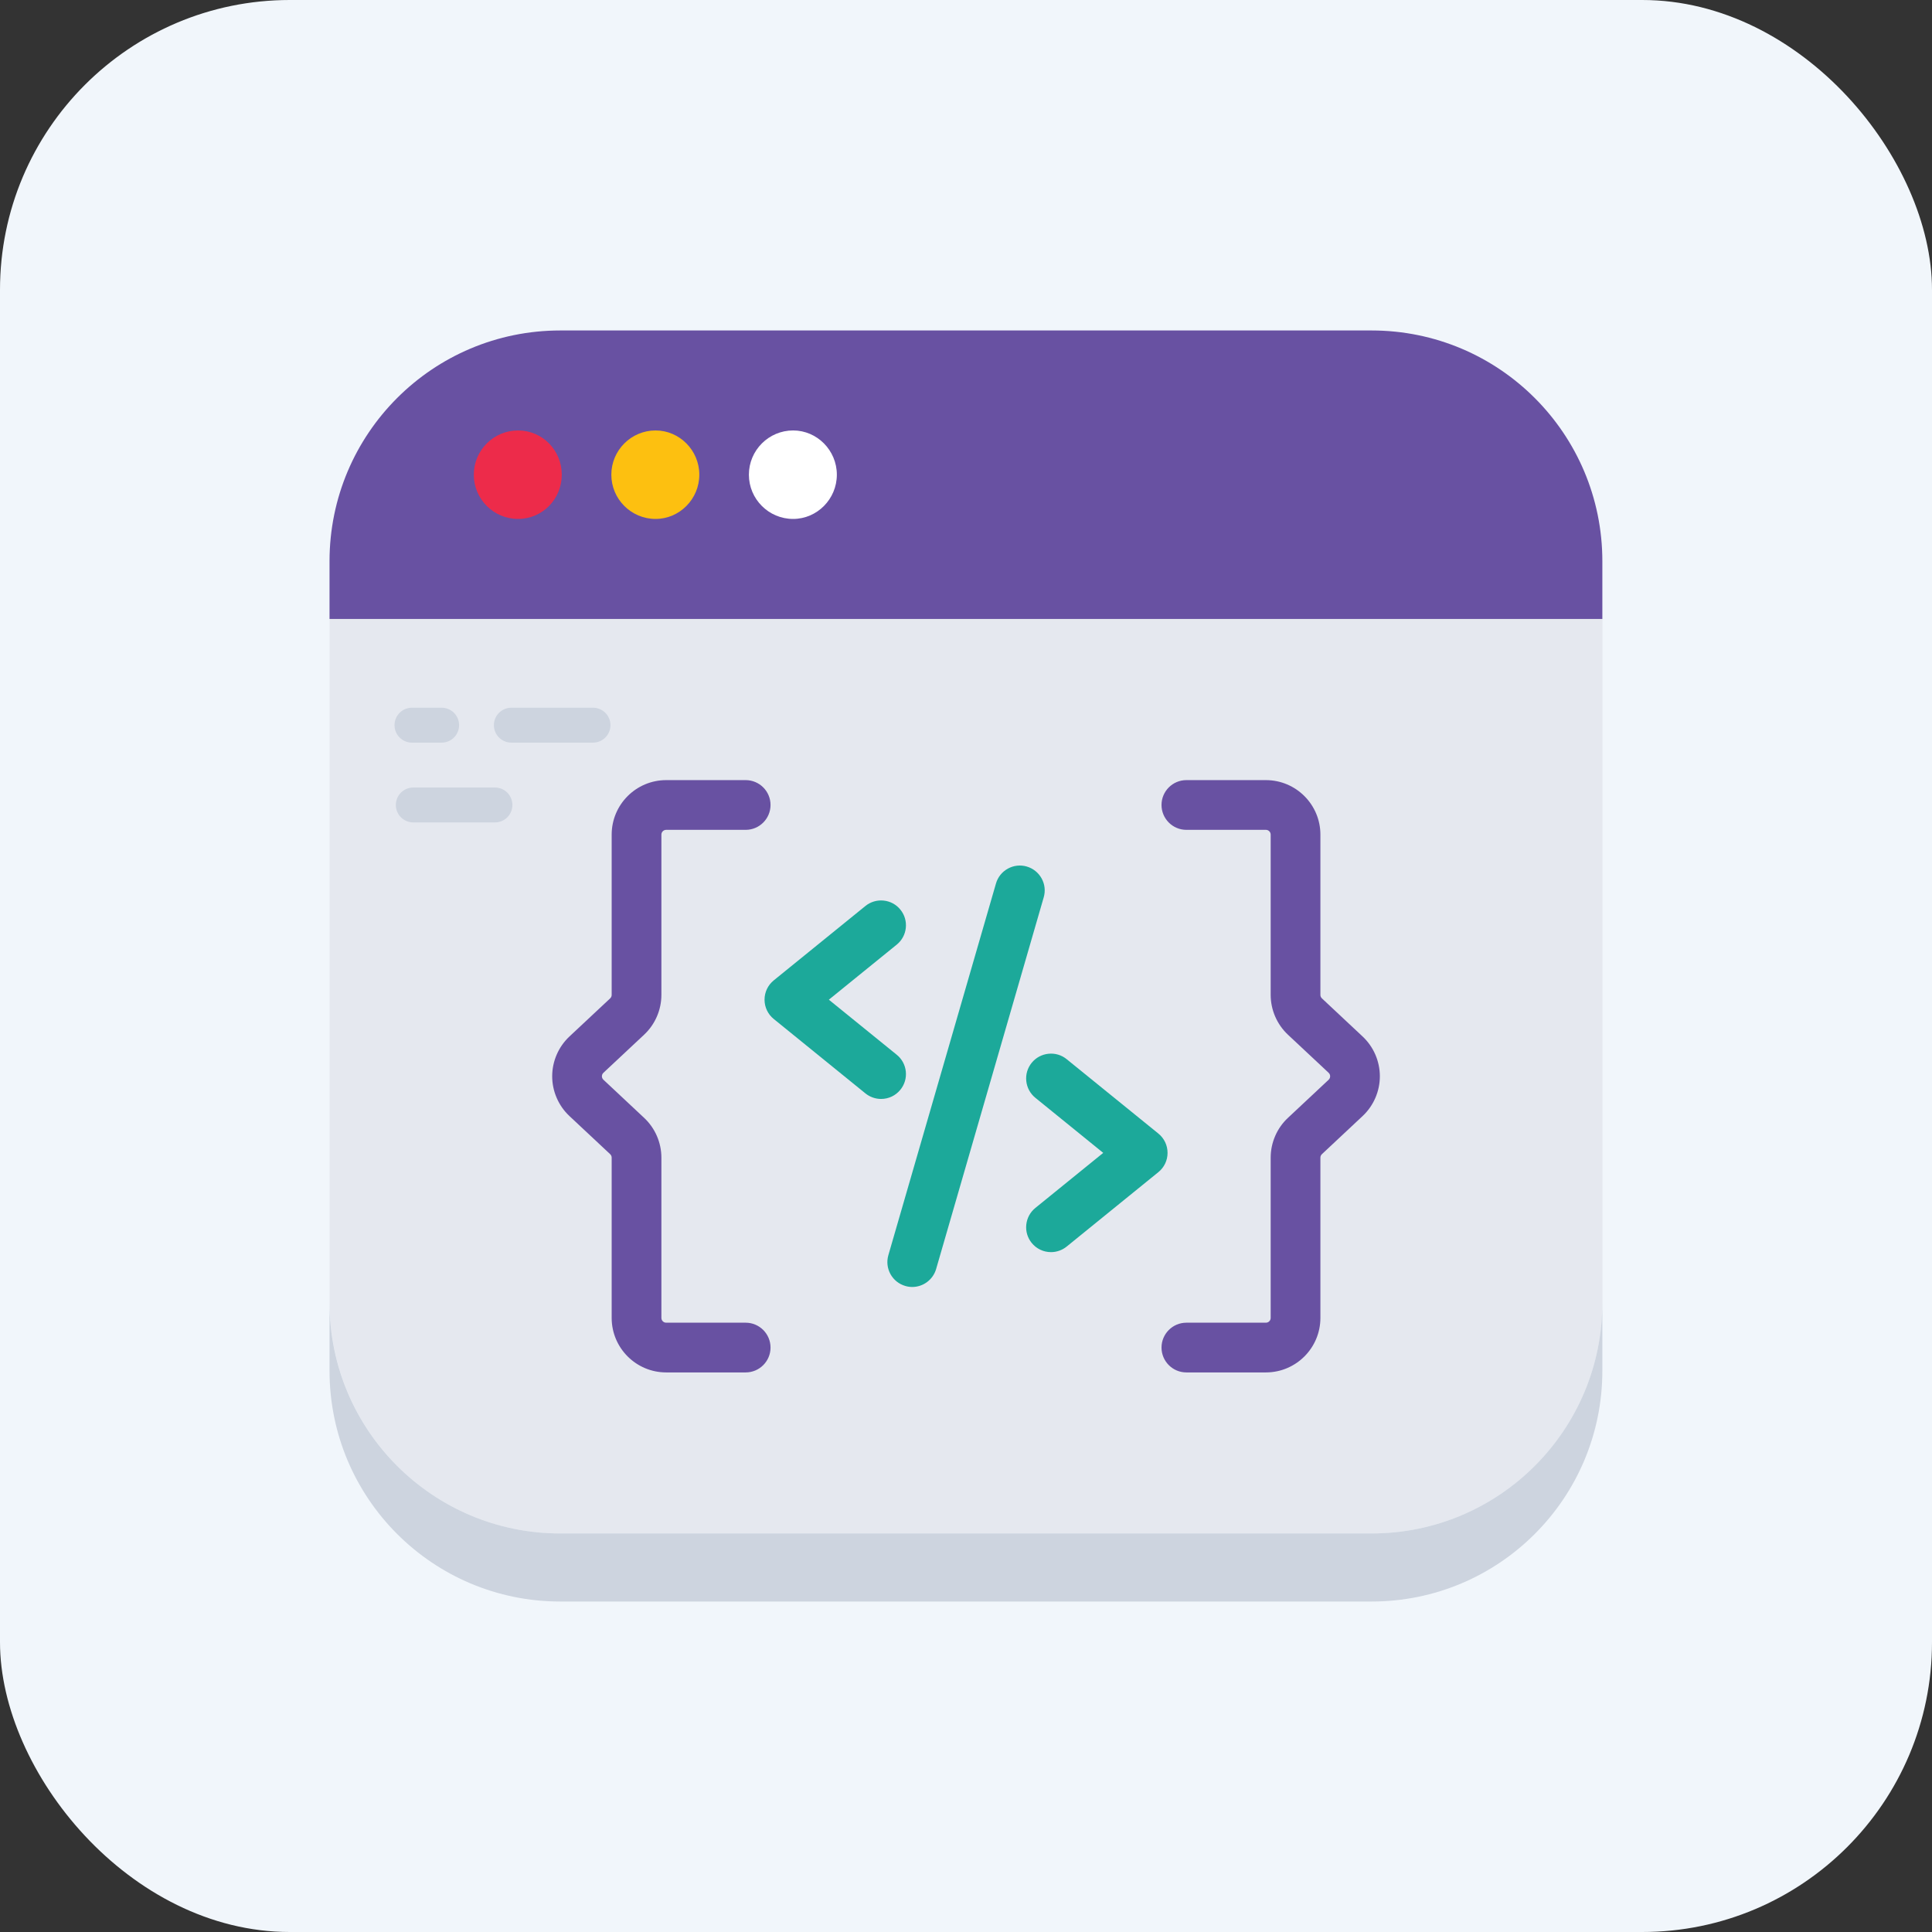 <svg width="80" height="80" viewBox="0 0 80 80" fill="none" xmlns="http://www.w3.org/2000/svg">
<rect x="0" y="0" width="80" height="80" fill="#333333" stroke="none"/>
<rect width="80" height="80" rx="12" fill="#F1F6FB"/>
<path d="M66.35 23.24V25.63H13.645V23.24C13.645 17.96 17.921 13.684 23.201 13.684H56.794C62.074 13.684 66.35 17.96 66.35 23.24Z" fill="#6851A2"/>
<path d="M66.354 25.633V53.937C66.354 59.224 62.072 63.499 56.793 63.499H23.201C17.922 63.499 13.648 59.224 13.648 53.937V25.633H66.354Z" fill="#E5E8EF"/>
<path d="M66.35 53.941V56.759C66.35 62.039 62.074 66.316 56.794 66.316H23.201C17.921 66.316 13.645 62.039 13.645 56.759V53.941C13.645 59.221 17.921 63.497 23.201 63.497H56.794C62.074 63.497 66.35 59.221 66.35 53.941Z" fill="#CDD4DF"/>
<path d="M23.262 19.656C23.262 20.667 22.461 21.488 21.451 21.488C20.44 21.488 19.619 20.667 19.619 19.656C19.619 18.646 20.44 17.824 21.451 17.824C22.461 17.824 23.262 18.646 23.262 19.656Z" fill="#ED2B4A"/>
<path d="M28.957 19.656C28.957 20.667 28.136 21.488 27.146 21.488C26.136 21.488 25.314 20.667 25.314 19.656C25.314 18.646 26.136 17.824 27.146 17.824C28.136 17.824 28.957 18.646 28.957 19.656Z" fill="#FDC010"/>
<path d="M34.652 19.656C34.652 20.667 33.831 21.488 32.842 21.488C31.831 21.488 31.01 20.667 31.01 19.656C31.01 18.646 31.831 17.824 32.842 17.824C33.831 17.824 34.652 18.646 34.652 19.656Z" fill="white"/>
<path d="M19.01 30.028C19.01 30.227 18.929 30.408 18.798 30.539C18.667 30.67 18.486 30.751 18.287 30.751H17.059C16.66 30.751 16.336 30.427 16.336 30.028C16.336 29.828 16.417 29.648 16.547 29.516C16.679 29.386 16.859 29.305 17.059 29.305H18.287C18.686 29.305 19.01 29.628 19.01 30.028Z" fill="#CDD4DF"/>
<path d="M25.278 30.028C25.278 30.227 25.197 30.408 25.066 30.539C24.935 30.67 24.754 30.751 24.555 30.751H21.174C20.775 30.751 20.451 30.427 20.451 30.028C20.451 29.828 20.532 29.648 20.663 29.516C20.794 29.386 20.974 29.305 21.174 29.305H24.555C24.954 29.305 25.278 29.628 25.278 30.028Z" fill="#CDD4DF"/>
<path d="M21.217 33.332C21.217 33.532 21.136 33.713 21.006 33.844C20.874 33.974 20.694 34.055 20.494 34.055H17.114C16.714 34.055 16.391 33.732 16.391 33.332C16.391 33.133 16.472 32.952 16.602 32.821C16.733 32.691 16.914 32.609 17.114 32.609H20.494C20.893 32.609 21.217 32.933 21.217 33.332Z" fill="#CDD4DF"/>
<path d="M56.422 42.918L54.738 41.341C54.698 41.304 54.675 41.251 54.675 41.196V34.559C54.675 33.315 53.662 32.303 52.418 32.303H49.125C48.557 32.303 48.096 32.764 48.096 33.332C48.096 33.9 48.557 34.362 49.125 34.362H52.418C52.527 34.362 52.616 34.45 52.616 34.559V41.196C52.616 41.818 52.876 42.418 53.33 42.844L55.015 44.421C55.067 44.47 55.078 44.527 55.078 44.566C55.078 44.605 55.067 44.662 55.015 44.711L53.331 46.288C52.876 46.712 52.616 47.313 52.616 47.935V54.572C52.616 54.681 52.527 54.77 52.418 54.77H49.125C48.557 54.77 48.096 55.232 48.096 55.8C48.096 56.367 48.557 56.829 49.125 56.829H52.418C53.662 56.829 54.675 55.817 54.675 54.572V47.935C54.675 47.881 54.698 47.828 54.738 47.791L56.422 46.214C56.876 45.789 57.137 45.188 57.137 44.566C57.137 43.944 56.876 43.343 56.422 42.918Z" fill="#6851A2"/>
<path d="M30.877 54.77H27.585C27.476 54.77 27.387 54.681 27.387 54.572V47.935C27.387 47.313 27.126 46.712 26.672 46.288L24.987 44.71C24.935 44.662 24.924 44.605 24.924 44.566C24.924 44.527 24.935 44.47 24.987 44.421L26.672 42.844C27.126 42.419 27.387 41.818 27.387 41.196V34.559C27.387 34.45 27.476 34.362 27.585 34.362H30.877C31.445 34.362 31.906 33.9 31.906 33.332C31.906 32.764 31.445 32.303 30.877 32.303H27.585C26.34 32.303 25.328 33.315 25.328 34.559V41.196C25.328 41.251 25.305 41.304 25.265 41.341L23.58 42.918C23.126 43.343 22.865 43.944 22.865 44.566C22.865 45.188 23.126 45.789 23.58 46.214L25.265 47.791C25.305 47.828 25.328 47.881 25.328 47.935V54.572C25.328 55.817 26.34 56.829 27.585 56.829H30.877C31.445 56.829 31.906 56.367 31.906 55.8C31.906 55.232 31.445 54.77 30.877 54.77Z" fill="#6851A2"/>
<path d="M37.508 44.368C37.479 44.095 37.346 43.849 37.133 43.676L34.321 41.395L37.133 39.114C37.346 38.94 37.479 38.694 37.508 38.421C37.536 38.147 37.457 37.879 37.283 37.666C37.111 37.452 36.864 37.319 36.59 37.291C36.316 37.263 36.049 37.342 35.835 37.515L32.039 40.595C31.797 40.792 31.658 41.083 31.658 41.395C31.658 41.706 31.797 41.998 32.039 42.194L35.835 45.275C36.018 45.423 36.248 45.505 36.484 45.505C36.796 45.505 37.087 45.366 37.283 45.124C37.457 44.91 37.536 44.642 37.508 44.368Z" fill="#1CA99A"/>
<path d="M47.965 46.938L44.168 43.858C43.955 43.684 43.685 43.605 43.413 43.634C43.14 43.662 42.894 43.795 42.72 44.008C42.547 44.222 42.467 44.49 42.496 44.764C42.525 45.037 42.658 45.283 42.871 45.457L45.682 47.738L42.871 50.019C42.658 50.192 42.525 50.438 42.496 50.712C42.467 50.985 42.547 51.254 42.72 51.467C42.916 51.709 43.208 51.848 43.52 51.848C43.755 51.848 43.985 51.766 44.168 51.618L47.964 48.537C48.207 48.341 48.346 48.05 48.346 47.738C48.346 47.426 48.207 47.134 47.965 46.938Z" fill="#1CA99A"/>
<path d="M43.131 36.373C42.998 36.133 42.779 35.958 42.516 35.881C42.252 35.804 41.974 35.836 41.733 35.968C41.492 36.101 41.317 36.32 41.241 36.584L36.785 51.975C36.709 52.239 36.74 52.517 36.872 52.758C37.005 52.998 37.224 53.173 37.487 53.249C37.581 53.277 37.677 53.291 37.774 53.291C38.23 53.291 38.636 52.985 38.763 52.547L43.218 37.157C43.295 36.892 43.264 36.614 43.131 36.373Z" fill="#1CA99A"/>
</svg>
